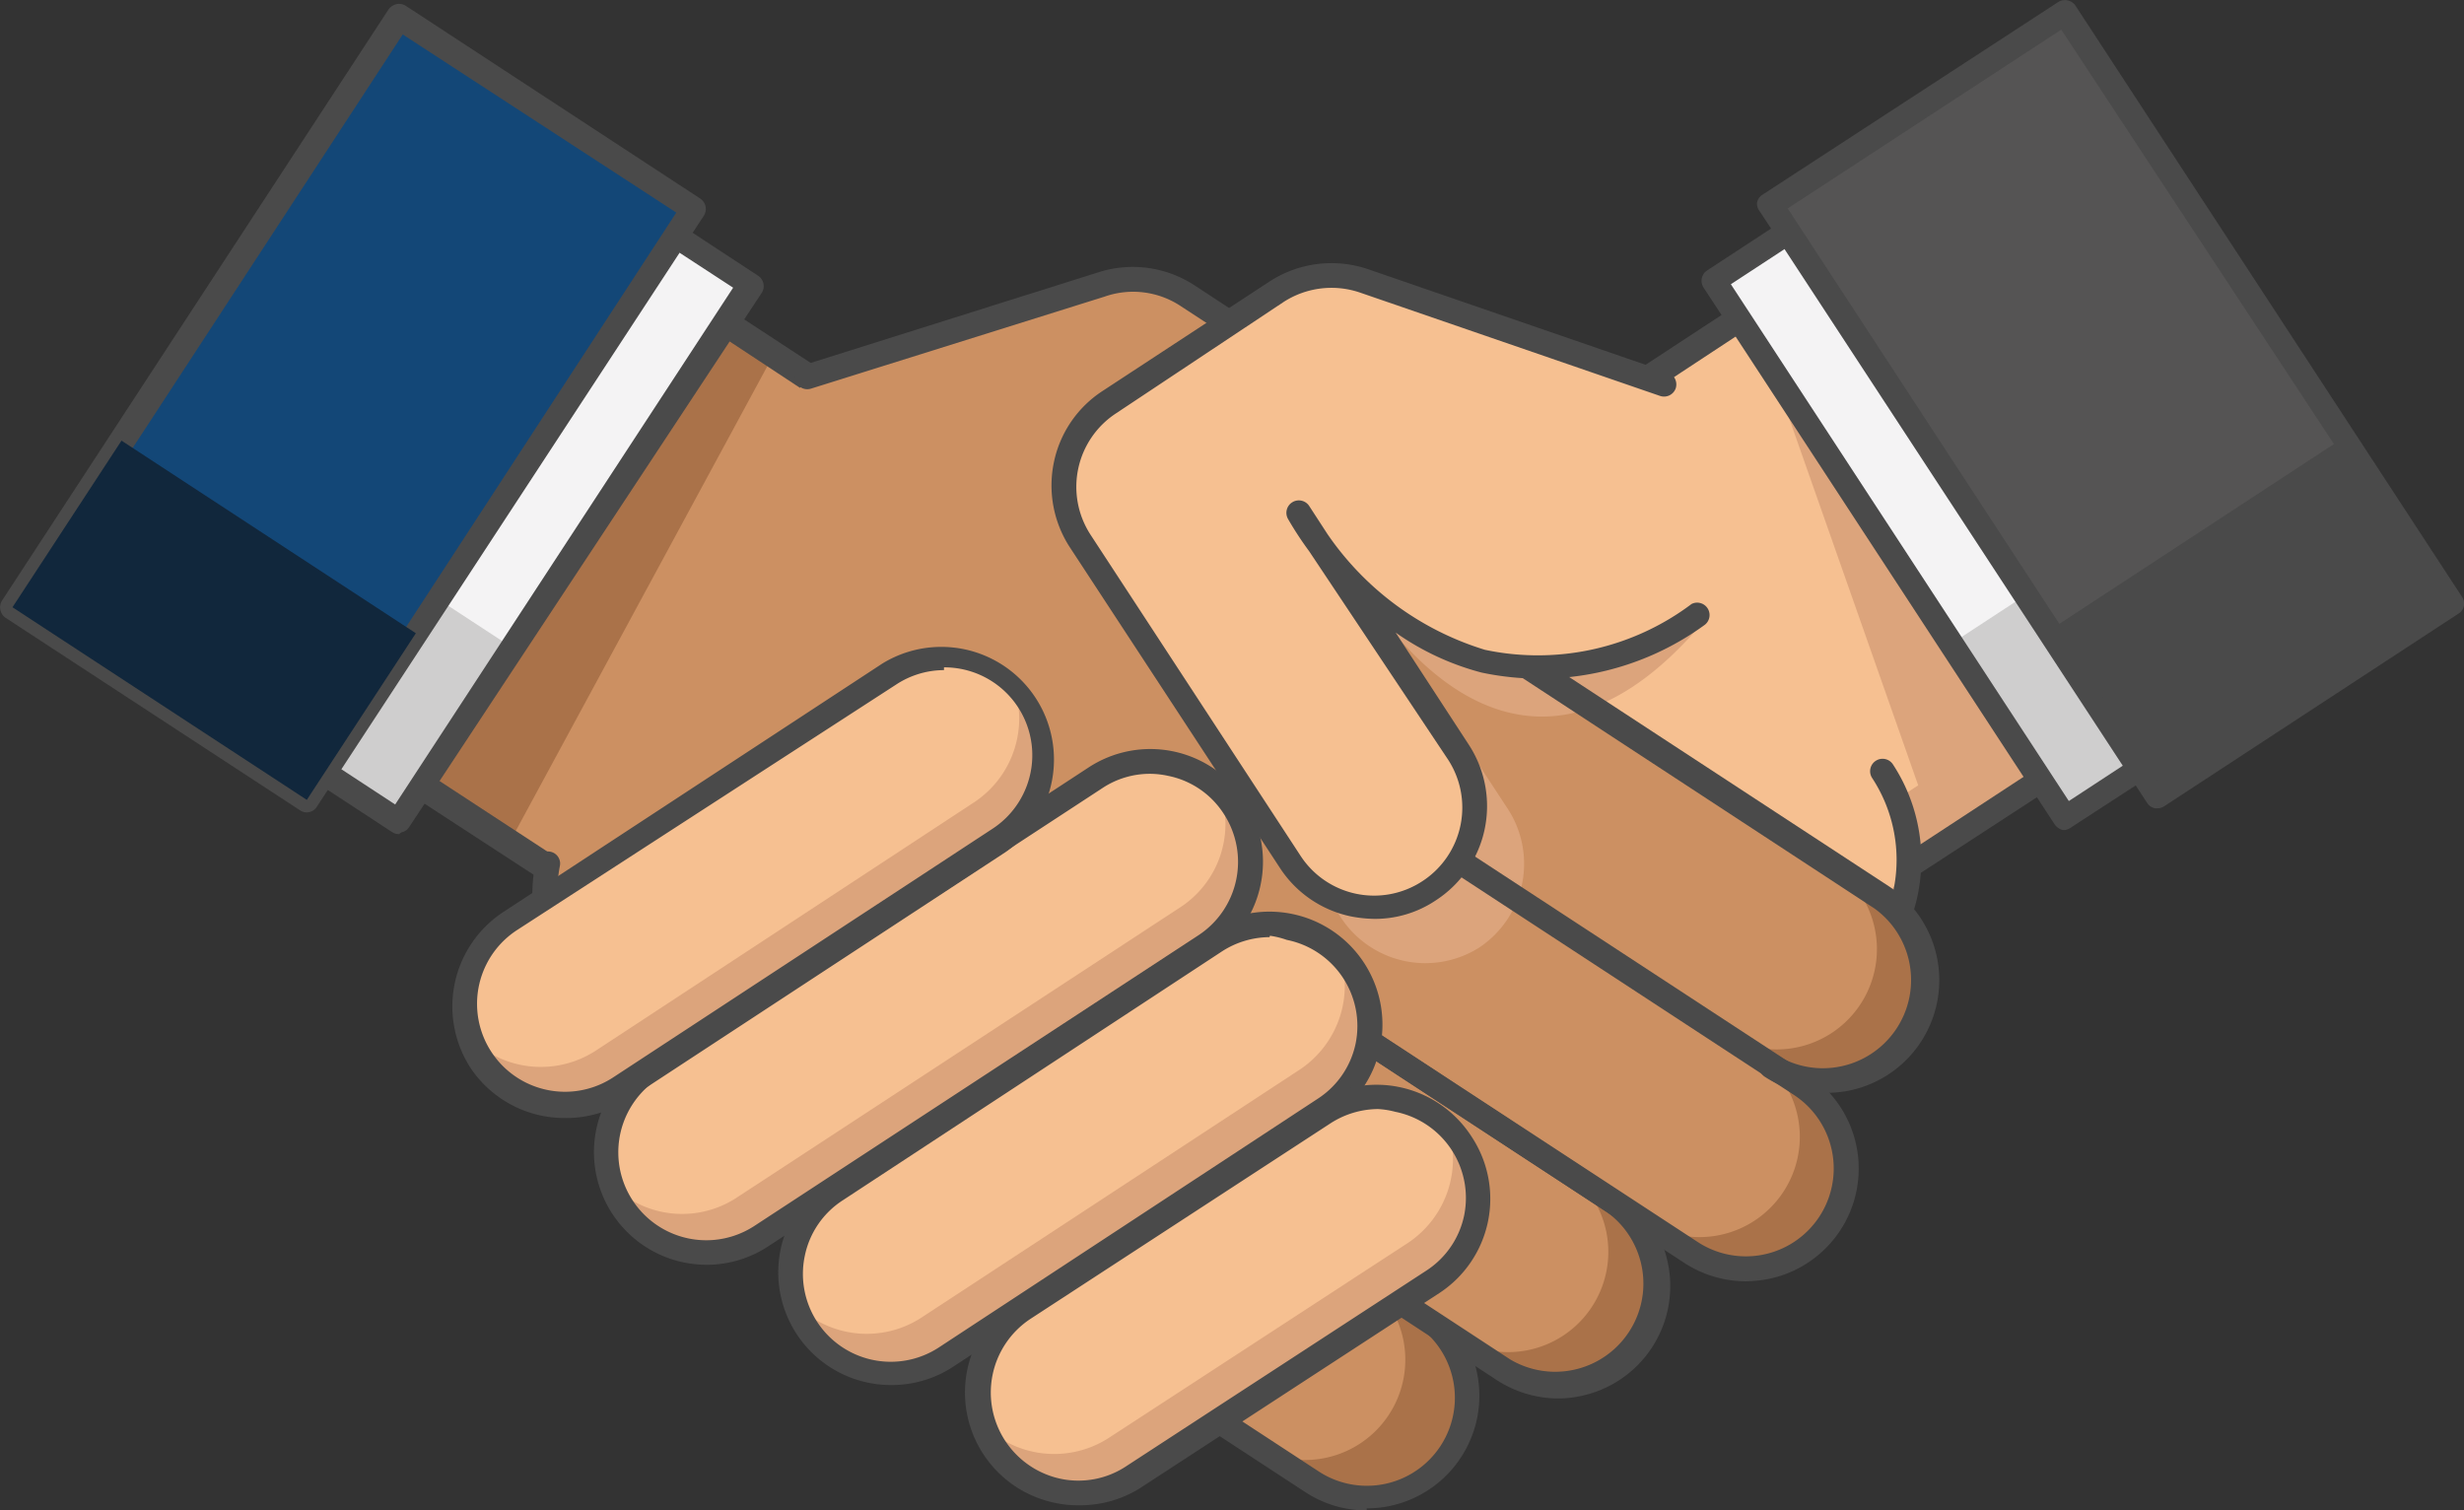 <svg xmlns="http://www.w3.org/2000/svg" viewBox="0 0 71.52 43.84"><rect x="0" y="0" width="71.52" height="43.84" fill="#333333" stroke="none"/><defs><style>.cls-1{isolation:isolate;}.cls-2{fill:#f6c091;}.cls-3{fill:#dca47c;}.cls-4{fill:#4a4a4a;}.cls-5{fill:#f4f3f4;}.cls-6{fill:#cfcece;}.cls-7{fill:#555454;}.cls-8{fill:#cc9062;}.cls-9{fill:#aa7249;}.cls-10{mix-blend-mode:multiply;}.cls-11{fill:#134777;}.cls-12{fill:#11273c;}</style></defs><title>politicsImage</title><g class="cls-1"><g id="Capa_2" data-name="Capa 2"><g id="Capa_1-2" data-name="Capa 1"><polygon class="cls-2" points="46.86 30.77 62.21 20.73 53.44 7.33 45.76 12.35 37.91 14.92 38.09 17.37 46.86 30.77"/><polygon class="cls-3" points="51.44 10.74 55.68 22.8 57.43 22.91 58.73 21.87 51.44 10.74"/><rect class="cls-3" x="54.79" y="21.09" width="7.53" height="1.84" transform="translate(-2.5 35.66) rotate(-33.2)"/><path class="cls-4" d="M46.86,31.13a.34.34,0,0,1-.3-.16l-8.77-13.4a.27.27,0,0,1-.06-.17l-.18-2.46a.35.35,0,0,1,.25-.36L45.61,12l7.63-5a.37.37,0,0,1,.5.1l8.77,13.4a.37.37,0,0,1,.05.27.36.36,0,0,1-.15.23l-15.36,10A.35.35,0,0,1,46.86,31.13ZM38.44,17.26l8.52,13,14.75-9.66L53.34,7.82,46,12.65l-.08,0-7.59,2.48Z"/><rect class="cls-5" x="54.09" y="4.09" width="9.28" height="18.63" transform="translate(2.25 34.34) rotate(-33.2)"/><rect class="cls-6" x="57.54" y="15.65" width="9.28" height="6.03" transform="translate(-0.07 37.09) rotate(-33.2)"/><path class="cls-2" d="M41.86,36.36l11.42-7.48a4.7,4.7,0,0,0,1.36-6.5l-5.07-7.75-7.68,5L34,22.22l.18,2.45Z"/><path class="cls-3" d="M39.8,36.1l13.81-9a4.72,4.72,0,0,0,1.8-2.22,4.69,4.69,0,0,1-2.13,4L42.35,36Z"/><path class="cls-4" d="M41.86,36.71a.34.34,0,0,1-.3-.16.35.35,0,0,1,.1-.49l11.43-7.48a4.33,4.33,0,0,0,1.25-6,.36.36,0,0,1,.11-.5.36.36,0,0,1,.49.1,5.05,5.05,0,0,1-1.46,7L42.06,36.66A.35.35,0,0,1,41.86,36.71Z"/><path class="cls-4" d="M59.94,24.09h-.07a.41.41,0,0,1-.23-.16L49.45,8.35a.36.36,0,0,1,.1-.5l7.76-5.08a.37.37,0,0,1,.5.1L68,18.46a.36.36,0,0,1-.11.5L60.14,24A.46.46,0,0,1,59.94,24.09ZM50.24,8.25l9.81,15,7.16-4.69-9.81-15Z"/><rect class="cls-7" x="56.17" y="1.48" width="10.21" height="20.5" transform="matrix(0.84, -0.55, 0.55, 0.84, 3.58, 35.47)"/><path class="cls-4" d="M62.62,23.46h-.07a.35.35,0,0,1-.23-.16L51.09,6.15A.37.37,0,0,1,51,5.88a.35.35,0,0,1,.16-.23L59.74.06a.37.37,0,0,1,.5.1L71.46,17.32a.34.34,0,0,1-.1.49L62.82,23.4A.36.36,0,0,1,62.62,23.46ZM51.89,6.05,62.72,22.61l8-5.2L59.83.86Z"/><rect class="cls-4" x="60.2" y="15" width="10.21" height="5.78" transform="matrix(0.84, -0.55, 0.55, 0.84, 0.86, 38.68)"/><path class="cls-8" d="M51.44,31,37.25,21.66a2.91,2.91,0,0,1-.84-4h0a2.91,2.91,0,0,1,4-.84l14.18,9.28a2.91,2.91,0,0,1,.85,4h0A2.91,2.91,0,0,1,51.44,31Z"/><path class="cls-9" d="M54.62,26.07l-1.32-.86A2.91,2.91,0,0,1,50,30L37.1,21.56l.15.1L51.44,31a2.91,2.91,0,0,0,3.18-4.88Z"/><path class="cls-8" d="M34.41,26.75l14.67,9.6a2.91,2.91,0,0,0,3.19-4.87L35.53,20.53Z"/><g class="cls-10"><path class="cls-3" d="M49.48,18c-5.9,7.05-10.25-1.44-10.25-1.44l4.55,6.94a2.92,2.92,0,0,1-.84,4h0a2.93,2.93,0,0,1-4-.84L32.81,17.4a2.93,2.93,0,0,1,.84-4l4.86-3.17A2.9,2.9,0,0,1,41,9.87l5.78,2Z"/></g><path class="cls-8" d="M37.92,43,25,34.58a2.92,2.92,0,0,1-.84-4h0a2.91,2.91,0,0,1,4-.85l12.88,8.43a2.91,2.91,0,0,1,.85,4h0A2.92,2.92,0,0,1,37.92,43Z"/><path class="cls-9" d="M41.11,38.13l-1.32-.86A2.91,2.91,0,0,1,36.45,42L24.89,34.47l.15.11L37.92,43a2.92,2.92,0,1,0,3.19-4.88Z"/><path class="cls-4" d="M53,31.78a3.24,3.24,0,0,1-1.78-.53.37.37,0,0,1-.11-.5.36.36,0,0,1,.5-.1,2.56,2.56,0,0,0,2.8-4.28L40.24,17.09a2.55,2.55,0,0,0-3.53.74.36.36,0,0,1-.6-.39,3.28,3.28,0,0,1,4.53-1l14.18,9.28a3.27,3.27,0,0,1-1.8,6Z"/><path class="cls-4" d="M39.67,43.84a3.24,3.24,0,0,1-1.78-.53L25,34.88a3.28,3.28,0,0,1-1.41-2.07,3.23,3.23,0,0,1,.47-2.46,3.27,3.27,0,0,1,4.52-1l12.89,8.43a3.27,3.27,0,0,1-1.8,6ZM26.8,29.59a2.56,2.56,0,0,0-2.14,1.15,2.57,2.57,0,0,0,.74,3.54l12.88,8.43a2.55,2.55,0,0,0,2.79-4.28L28.19,30A2.53,2.53,0,0,0,26.8,29.59Z"/><polygon class="cls-8" points="24.67 30.89 9.31 20.84 18.08 7.44 25.76 12.46 33.61 15.03 33.43 17.49 24.67 30.89"/><polygon class="cls-9" points="14.79 24.45 22.44 10.32 18.41 7.68 9.64 21.08 14.79 24.45"/><path class="cls-4" d="M24.67,31.24a.46.46,0,0,1-.2,0l-15.35-10a.36.36,0,0,1-.11-.5l8.77-13.4A.36.36,0,0,1,18,7.09a.37.37,0,0,1,.27,0l7.64,5,7.8,2.55a.35.35,0,0,1,.25.36l-.18,2.46a.27.27,0,0,1-.06.17L25,31.08a.41.41,0,0,1-.23.16ZM9.81,20.74l14.75,9.65,8.52-13,.15-2.09L25.65,12.8l-.09,0L18.19,7.94Z"/><rect class="cls-5" x="3.48" y="8.88" width="18.63" height="9.28" transform="translate(-5.52 16.82) rotate(-56.8)"/><rect class="cls-6" x="6.33" y="14.14" width="6.03" height="9.28" transform="translate(-11.49 16.32) rotate(-56.8)"/><path class="cls-8" d="M29.36,37.37,17.94,29.89a4.7,4.7,0,0,1-1.36-6.5l5.07-7.75,7.68,5,7.85,2.57L37,25.69Z"/><path class="cls-3" d="M31.42,37.11l-13.8-9a4.62,4.62,0,0,1-1.8-2.22,4.65,4.65,0,0,0,2.12,4L28.87,37Z"/><path class="cls-4" d="M29.36,37.73a.33.33,0,0,1-.19-.06L17.74,30.19A5,5,0,0,1,15.55,25a.36.36,0,0,1,.42-.28.35.35,0,0,1,.28.42,4.34,4.34,0,0,0,1.89,4.45l11.42,7.48a.36.36,0,0,1-.2.66Z"/><path class="cls-8" d="M43.65,39.76l-12.2-8a2.91,2.91,0,0,1-.84-4h0a2.91,2.91,0,0,1,4-.84l12.2,8a2.92,2.92,0,0,1,.84,4h0A2.91,2.91,0,0,1,43.65,39.76Z"/><path class="cls-9" d="M46.84,34.88,45.51,34a2.91,2.91,0,0,1-3.33,4.77L31.3,31.67l.15.1,12.2,8a2.92,2.92,0,0,0,3.19-4.88Z"/><path class="cls-9" d="M52.27,31.48,51,30.61a2.91,2.91,0,0,1-3.34,4.77l-13.2-8.63h0l14.67,9.6a2.91,2.91,0,0,0,3.19-4.87Z"/><path class="cls-4" d="M50.67,37.19a3.29,3.29,0,0,1-1.79-.54l-14.66-9.6a.35.35,0,0,1-.11-.49.36.36,0,0,1,.5-.11l14.67,9.6a2.55,2.55,0,1,0,2.79-4.27L37.4,22.18a.36.36,0,1,1,.4-.6l14.67,9.6a3.27,3.27,0,0,1-1.13,5.94A3.81,3.81,0,0,1,50.67,37.19Z"/><path class="cls-4" d="M45.24,40.59a3.28,3.28,0,0,1-1.79-.53L30.69,31.7a.35.35,0,0,1-.11-.49.36.36,0,0,1,.5-.11l12.76,8.36a2.56,2.56,0,0,0,2.8-4.28l-9.31-6.09a.36.36,0,1,1,.39-.6L47,34.58a3.28,3.28,0,0,1,1.41,2.07,3.26,3.26,0,0,1-2.53,3.87A3.05,3.05,0,0,1,45.24,40.59Z"/><path class="cls-4" d="M11.58,24.21a.36.36,0,0,1-.2-.06L3.62,19.07a.35.35,0,0,1-.1-.5L13.71,3a.36.36,0,0,1,.5-.11L22,8a.36.36,0,0,1,.11.5L11.88,24a.35.35,0,0,1-.23.16ZM4.31,18.66l7.16,4.69,9.81-15L14.12,3.68Z"/><path class="cls-8" d="M23.23,11.23l8.71-3a2.87,2.87,0,0,1,2.53.32l4.86,3.17a2.92,2.92,0,0,1,.84,4l-6.1,9.31a2.91,2.91,0,0,1-4,.84h0a2.91,2.91,0,0,1-.84-4L33.74,15s-4.2,7.74-11.54,2.93"/><path class="cls-4" d="M39.8,16.72a.36.36,0,0,1-.2-.06.36.36,0,0,1-.1-.5l.37-.57a2.55,2.55,0,0,0-.74-3.53L34.28,8.89a2.5,2.5,0,0,0-2.22-.28l-8.52,2.67a.36.36,0,0,1-.45-.23.35.35,0,0,1,.23-.45l8.51-2.68a3.28,3.28,0,0,1,2.84.36l4.85,3.18A3.28,3.28,0,0,1,40.47,16l-.37.56A.36.36,0,0,1,39.8,16.72Z"/><rect class="cls-11" x="-0.01" y="6.74" width="20.5" height="10.21" transform="translate(-5.28 13.93) rotate(-56.8)"/><path class="cls-4" d="M8.9,23.58a.35.35,0,0,1-.19-.06L.16,17.93a.37.37,0,0,1-.1-.5L11.28.27a.39.39,0,0,1,.23-.15.37.37,0,0,1,.27.05l8.54,5.59a.38.38,0,0,1,.16.23.37.37,0,0,1-.05.27L9.2,23.41A.35.35,0,0,1,8.9,23.58Zm-8-6.06,7.94,5.2L19.63,6.17,11.69,1Z"/><path class="cls-2" d="M22.1,35.88,35,27.45a2.91,2.91,0,0,0,.84-4h0a2.91,2.91,0,0,0-4-.84L18.91,31a2.91,2.91,0,0,0-.85,4h0A2.93,2.93,0,0,0,22.1,35.88Z"/><path class="cls-3" d="M21.37,34.77l12.88-8.43a2.89,2.89,0,0,0,1.14-3.43,2.64,2.64,0,0,1,.43.51h0a2.91,2.91,0,0,1-.84,4L22.1,35.88a2.93,2.93,0,0,1-4-.84h0a2.77,2.77,0,0,1-.29-.6A2.89,2.89,0,0,0,21.37,34.77Z"/><path class="cls-4" d="M20.51,36.71a3.27,3.27,0,0,1-1.8-6l12.88-8.43a3.27,3.27,0,0,1,5,3.4,3.23,3.23,0,0,1-1.42,2.07L22.29,36.18h0A3.24,3.24,0,0,1,20.51,36.71ZM33.38,22.46a2.49,2.49,0,0,0-1.39.42L19.1,31.31a2.55,2.55,0,0,0,2.8,4.27l12.88-8.43a2.55,2.55,0,0,0,.74-3.53,2.5,2.5,0,0,0-1.61-1.1A2.46,2.46,0,0,0,33.38,22.46ZM22.1,35.88Z"/><path class="cls-2" d="M18,31.61,29,24.4a2.91,2.91,0,0,0,.84-4h0a2.91,2.91,0,0,0-4-.84l-11,7.21a2.92,2.92,0,0,0-.84,4h0A2.91,2.91,0,0,0,18,31.61Z"/><path class="cls-3" d="M17.27,30.51l11-7.22a2.92,2.92,0,0,0,1.14-3.43,2.59,2.59,0,0,1,.42.51h0a2.91,2.91,0,0,1-.84,4L18,31.61a2.91,2.91,0,0,1-4-.84h0a3.64,3.64,0,0,1-.3-.59A2.93,2.93,0,0,0,17.27,30.51Z"/><path class="cls-4" d="M16.4,32.45A3.28,3.28,0,0,1,13.66,31a3.28,3.28,0,0,1,.95-4.53l11-7.21a3.27,3.27,0,0,1,3.58,5.47l-11,7.21h0A3.26,3.26,0,0,1,16.4,32.45Zm11-13a2.54,2.54,0,0,0-1.39.42L15,27a2.55,2.55,0,1,0,2.8,4.27l11-7.21a2.55,2.55,0,0,0-1.4-4.69ZM18,31.61Z"/><path class="cls-2" d="M27.44,39.37l11-7.22a2.91,2.91,0,0,0,.84-4h0a2.91,2.91,0,0,0-4-.84l-11,7.21a2.93,2.93,0,0,0-.84,4h0A2.91,2.91,0,0,0,27.44,39.37Z"/><path class="cls-3" d="M26.72,38.26l11-7.21a2.93,2.93,0,0,0,1.14-3.44,3,3,0,0,1,.42.51h0a2.91,2.91,0,0,1-.84,4l-11,7.22a2.91,2.91,0,0,1-4-.84h0a3.36,3.36,0,0,1-.3-.6A2.91,2.91,0,0,0,26.72,38.26Z"/><path class="cls-4" d="M25.85,40.2a3.27,3.27,0,0,1-1.79-6l11-7.21a3.28,3.28,0,0,1,5,3.41,3.23,3.23,0,0,1-1.41,2.06l-11,7.22h0A3.25,3.25,0,0,1,25.85,40.2Zm11-13a2.57,2.57,0,0,0-1.39.42l-11,7.22a2.52,2.52,0,0,0-1.1,1.61,2.55,2.55,0,0,0,3.89,2.66l11-7.22a2.52,2.52,0,0,0,1.1-1.61,2.55,2.55,0,0,0-2-3A2.46,2.46,0,0,0,36.86,27.16ZM27.44,39.37Z"/><path class="cls-2" d="M32.88,42.86l8.7-5.68a2.91,2.91,0,0,0,.84-4h0a2.91,2.91,0,0,0-4-.84L29.69,38a2.91,2.91,0,0,0-.84,4h0A2.91,2.91,0,0,0,32.88,42.86Z"/><path class="cls-3" d="M32.16,41.75l8.7-5.67A2.93,2.93,0,0,0,42,32.64a3,3,0,0,1,.42.51h0a2.91,2.91,0,0,1-.84,4l-8.7,5.68a2.91,2.91,0,0,1-4-.85h0a3,3,0,0,1-.3-.59A2.92,2.92,0,0,0,32.16,41.75Z"/><path class="cls-4" d="M31.29,43.69a3.05,3.05,0,0,1-.67-.07,3.27,3.27,0,0,1-1.13-5.94L38.19,32a3.28,3.28,0,0,1,4.53,1,3.27,3.27,0,0,1-.94,4.53l-8.7,5.67A3.28,3.28,0,0,1,31.29,43.69ZM40,32.19a2.57,2.57,0,0,0-1.39.42l-8.7,5.67a2.56,2.56,0,0,0,.87,4.64,2.51,2.51,0,0,0,1.92-.37h0l8.7-5.67a2.52,2.52,0,0,0,1.1-1.61,2.55,2.55,0,0,0-2-3A2.46,2.46,0,0,0,40,32.19Z"/><rect class="cls-12" x="3.32" y="12.9" width="5.78" height="10.21" transform="translate(-12.25 13.34) rotate(-56.8)"/><path class="cls-2" d="M48.3,11.12l-8.72-3a2.9,2.9,0,0,0-2.53.32L32.2,11.65a2.91,2.91,0,0,0-.85,4L37.45,25a2.91,2.91,0,0,0,4,.84h0a2.91,2.91,0,0,0,.84-4l-4.54-6.94S42,22.6,49.32,17.79"/><path class="cls-4" d="M39.89,26.67a3.81,3.81,0,0,1-.67-.07,3.25,3.25,0,0,1-2.07-1.41l-6.1-9.31a3.29,3.29,0,0,1-.46-2.46A3.25,3.25,0,0,1,32,11.35l4.85-3.18a3.3,3.3,0,0,1,2.85-.36l8.71,3a.37.37,0,0,1,.23.46.36.36,0,0,1-.46.22l-8.71-3a2.56,2.56,0,0,0-2.22.28L32.39,12a2.55,2.55,0,0,0-.73,3.53l6.09,9.31a2.55,2.55,0,0,0,3.53.74A2.55,2.55,0,0,0,42,22l-4-6a10,10,0,0,1-.61-.93.36.36,0,0,1,.62-.37l.52.8a8.58,8.58,0,0,0,4.57,3.36,7.42,7.42,0,0,0,6-1.33.36.36,0,0,1,.39.6A8.13,8.13,0,0,1,43,19.52a7.72,7.72,0,0,1-2.49-1.16l2.12,3.25a3.26,3.26,0,0,1-.95,4.52A3.16,3.16,0,0,1,39.89,26.67Z"/></g></g></g></svg>